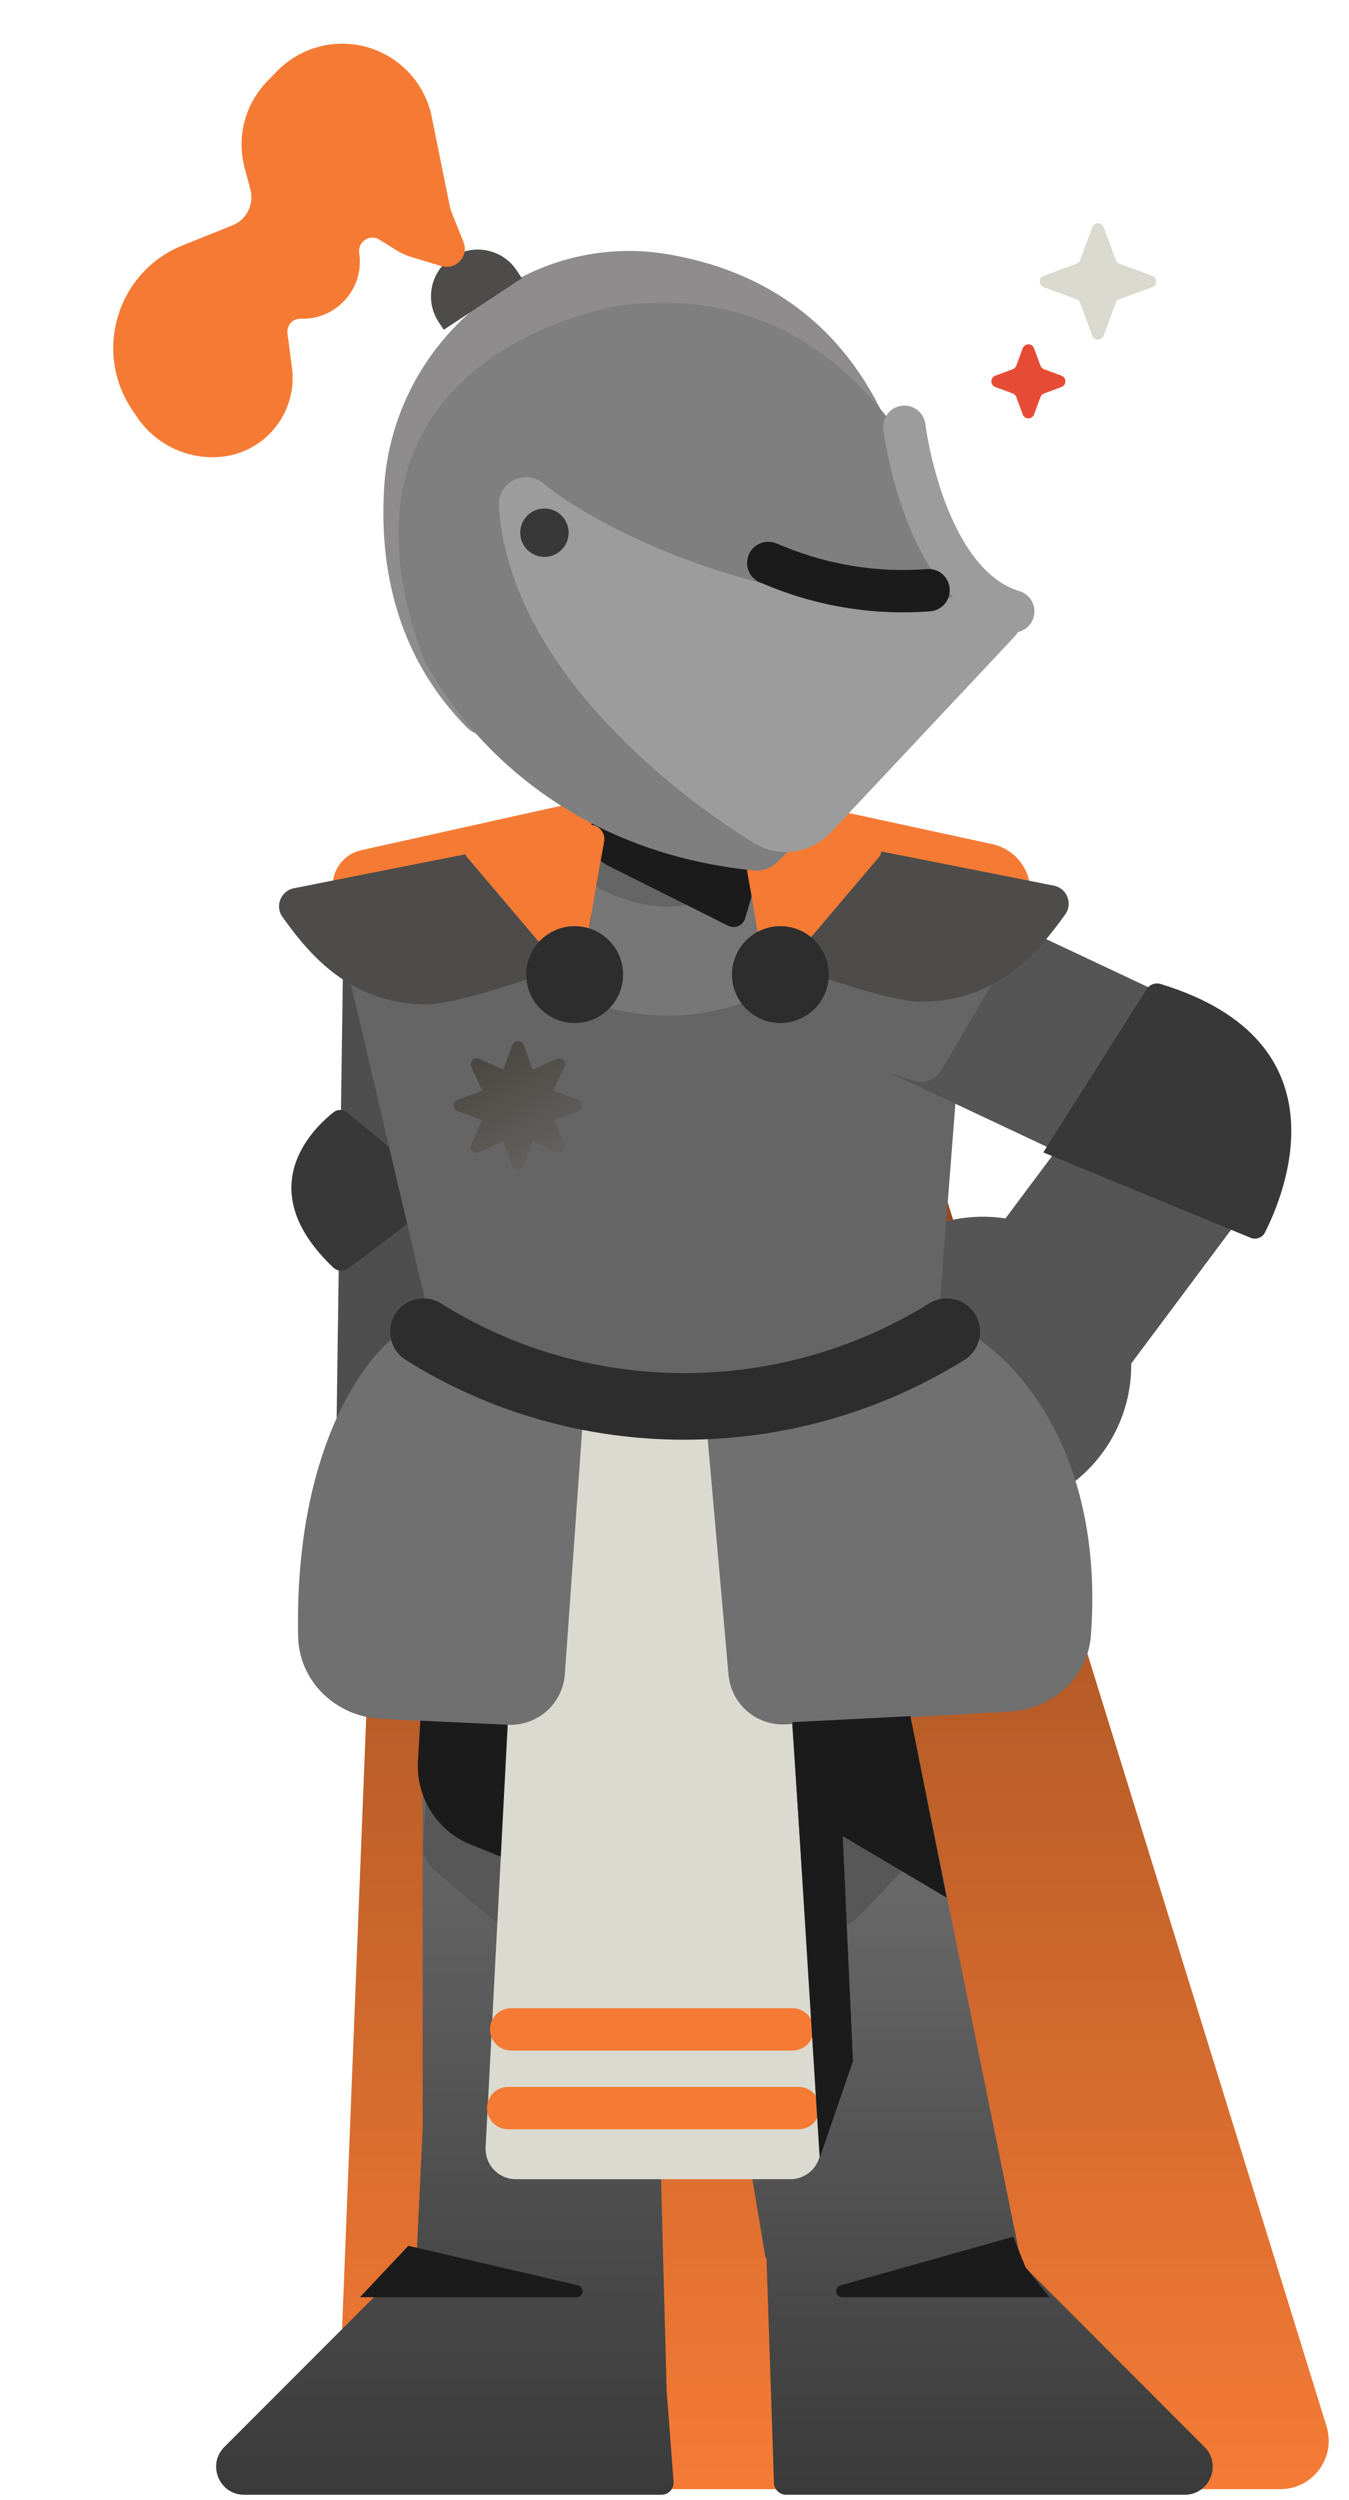 <svg width="223" height="413" viewBox="0 0 223 413" fill="none" xmlns="http://www.w3.org/2000/svg">
<path d="M55 146.313V149L113.5 143L169 152L169.679 150.416C171.66 145.793 168.935 140.511 164.02 139.446L113.5 128.5L59.698 140.456C56.953 141.066 55 143.501 55 146.313Z" fill="#F57B35"/>
<path d="M219.29 400.837L146.001 164.204L65.501 158.204L55.5 411.204H211.648C217.037 411.204 220.884 405.984 219.29 400.837Z" fill="#F57B35"/>
<path d="M219.29 400.837L146.001 164.204L65.501 158.204L55.5 411.204H211.648C217.037 411.204 220.884 405.984 219.29 400.837Z" fill="url(#paint0_linear_87_525)" fill-opacity="0.48"/>
<path d="M69.716 155.678L68.517 240.813" stroke="#4E4E4E" stroke-width="25.921" stroke-linejoin="round"/>
<path d="M73.81 197.309L57.599 209.523C56.843 210.092 55.775 210.047 55.089 209.396C41.484 196.48 51.509 186.614 55.134 183.744C55.812 183.207 56.754 183.264 57.421 183.813L73.81 197.309Z" fill="#383838"/>
<path d="M76.201 183.608C76.201 183.608 68.201 177.108 63.701 169.108V158.108L77.382 161.108L76.201 183.608Z" fill="#1B1B1B"/>
<path d="M52.974 248.629C52.752 236.369 62.716 226.231 75.249 226.004C87.782 225.777 98.106 235.548 98.328 247.808C98.55 260.068 88.586 270.206 76.053 270.432C63.52 270.659 53.196 260.888 52.974 248.629Z" fill="#778D71" stroke="#778D71" stroke-width="0.926"/>
<path d="M144.5 255.608L140.5 207.5L95.324 231.954L70.824 210.954L74.418 255.608L144.5 255.608Z" fill="#4D4C4B"/>
<path d="M125.009 123.569H98.009V147.069C98.009 154.525 104.053 160.569 111.509 160.569V160.569C118.965 160.569 125.009 154.525 125.009 147.069V123.569Z" fill="#A0BD92"/>
<path d="M129.01 147.108H90.01V147.108C90.01 155.945 97.173 163.108 106.01 163.108H113.01C121.846 163.108 129.01 155.945 129.01 147.108V147.108Z" fill="#656565"/>
<path d="M125.009 132.608V142.108C120.001 143.673 114.543 142.675 110.413 139.438L98.51 130.108L117.01 131.608L125.009 132.608Z" fill="#1B1B1B"/>
<path d="M104.964 243.107L126.544 373.017H126.706L127.944 410.196C127.98 411.274 128.865 412.13 129.943 412.13H195.839C199.962 412.13 202.027 407.145 199.112 404.229L167.919 373.017H168.665L141 237L104.964 243.107Z" fill="url(#paint1_linear_87_525)"/>
<path d="M69.867 293.434V351.777L68.867 372.608H68.693L37.089 404.231C34.175 407.147 36.24 412.131 40.363 412.131H109.352C110.516 412.131 111.434 411.14 111.346 409.98L110.201 394.881L109.058 351.777L107.5 295.5L106 239.5L71 211.5L69.867 293.434Z" fill="url(#paint2_linear_87_525)"/>
<circle cx="162.5" cy="225.5" r="24.5" fill="#555555"/>
<path d="M129.951 284.567L119.815 294.916C118.68 296.074 118.178 297.71 118.467 299.305L119.99 307.718C120.272 309.275 121.274 310.607 122.693 311.309L135.885 317.835C137.84 318.802 140.196 318.391 141.707 316.818L152.124 305.979C153.236 304.822 153.725 303.202 153.439 301.623L151.93 293.287C151.637 291.671 150.57 290.301 149.074 289.623L135.587 283.512C133.673 282.644 131.421 283.066 129.951 284.567Z" fill="#575757"/>
<path d="M85.2 284.635L72.871 292.239C71.491 293.09 70.609 294.557 70.505 296.175L69.958 304.707C69.857 306.286 70.509 307.82 71.717 308.843L82.95 318.353C84.615 319.763 87.001 319.93 88.846 318.768L101.566 310.755C102.924 309.9 103.788 308.446 103.891 306.845L104.433 298.39C104.538 296.751 103.832 295.164 102.543 294.146L90.924 284.968C89.275 283.665 86.988 283.532 85.2 284.635Z" fill="#575757"/>
<path d="M83.5 307L77.869 304.748C72.274 302.51 68.739 296.942 69.093 290.927L69.5 284L85.5 280L83.5 307Z" fill="#1B1B1B"/>
<g style="mix-blend-mode:multiply" opacity="0.4" filter="url(#filter0_g_87_525)">
<ellipse cx="8.332" cy="7.869" rx="8.332" ry="7.869" transform="matrix(-1 0 0 1 113.509 101.569)" fill="#B0C5B1"/>
</g>
<path d="M80.275 354.739L86.815 229.739C86.954 227.082 89.148 225 91.808 225H122.244C124.875 225 127.056 227.039 127.233 229.664L135.641 354.664C135.835 357.551 133.546 360 130.652 360H85.268C82.404 360 80.126 357.599 80.275 354.739Z" fill="#DBDAD0"/>
<path d="M51.282 270.326C50.656 240.569 61.712 225.065 67.927 221.381L93.161 232.923C93.92 233.27 94.383 234.051 94.324 234.883L91.38 276.433C91.112 280.224 87.868 283.108 84.072 282.931L63.131 281.956C56.733 281.658 51.417 276.73 51.282 270.326Z" fill="#707070" stroke="#707070" stroke-width="4" stroke-linecap="round" stroke-linejoin="round"/>
<path d="M178.336 270.063C180.64 239.503 165.155 224.001 156.325 220.47L119.452 234.729C119.036 234.889 118.777 235.306 118.817 235.749L122.421 276.489C122.755 280.256 126.019 283.077 129.794 282.861L166.832 280.74C172.803 280.398 177.886 276.028 178.336 270.063Z" fill="#707070" stroke="#707070" stroke-width="4" stroke-linecap="round" stroke-linejoin="round"/>
<g style="mix-blend-mode:multiply" opacity="0.4" filter="url(#filter1_g_87_525)">
<ellipse cx="8.332" cy="7.869" rx="8.332" ry="7.869" transform="matrix(-1 0 0 1 150.006 101.569)" fill="#B0C5B1"/>
</g>
<path d="M55.5 151.945L71.5 220C71.5 220 82.5 234.5 107 237C127 237 155 220 155 220L158 181.5V153.5L125.143 148.365V130.574L111.009 132.569L97.85 129.569V147.135L55.5 151.945Z" fill="#656565"/>
<path d="M89 151C89 151 110 168.5 130 151" stroke="#777777" stroke-width="18" stroke-linecap="square" stroke-linejoin="round"/>
<circle cx="3" cy="3" r="2.537" transform="matrix(-1 0 0 1 145.009 101.516)" fill="#1B1B1B" stroke="#1B1B1B" stroke-width="0.926"/>
<path d="M120.366 152.933L100.438 142.969C98.655 142.077 97.572 140.211 97.682 138.22L98 132.5L112.993 138.304C113.33 138.434 113.68 138.528 114.038 138.583L126.5 140.5L123.178 151.712C122.824 152.905 121.479 153.489 120.366 152.933Z" fill="#1B1B1B"/>
<circle cx="3" cy="3" r="2.537" transform="matrix(-1 0 0 1 122.257 101.516)" fill="#1B1B1B" stroke="#1B1B1B" stroke-width="0.926"/>
<path d="M117.749 94.204L122.501 96.818" stroke="#DBDAD0" stroke-width="5.554" stroke-linecap="round" style="mix-blend-mode:multiply"/>
<path d="M143.001 94.204L138.272 96.818" stroke="#DBDAD0" stroke-width="5.554" stroke-linecap="round" style="mix-blend-mode:multiply"/>
<path d="M121.501 118V118C125.276 119.886 129.728 119.889 133.501 118V118" stroke="#1B1B1B" stroke-width="3" stroke-linecap="round" stroke-linejoin="round"/>
<path d="M154.275 163.489L192.772 181.599C195.636 182.946 196.544 186.581 194.649 189.116L168.044 224.722" stroke="#555555" stroke-width="31" stroke-linejoin="round"/>
<path d="M155.659 176.753L171.009 150.569L136.787 152.069L119 179.569L136.787 173.704L150.919 178.517C152.717 179.129 154.699 178.392 155.659 176.753Z" fill="#656565"/>
<path d="M174.217 146.307L125.009 136.569V150.006C125.009 154.561 127.813 158.651 132.115 160.152C138.826 162.492 148.449 165.567 152.5 165.5C164.905 165.295 171.552 157.421 176.113 151.027C177.381 149.25 176.359 146.731 174.217 146.307Z" fill="#4D4C4B"/>
<path d="M48.575 146.738L97.783 137V150.437C97.783 154.992 94.979 159.082 90.677 160.582C83.966 162.923 74.344 165.998 70.292 165.931C57.887 165.726 51.24 157.852 46.68 151.458C45.412 149.681 46.434 147.162 48.575 146.738Z" fill="#4D4C4B"/>
<path d="M77.264 141.668L89 155.5H97C97.734 151.094 99.062 143.292 99.874 138.981C100.14 137.565 98.903 136.145 97.468 136.283C93.08 136.705 84.789 137.548 78.455 138.459C76.923 138.679 76.263 140.488 77.264 141.668Z" fill="#F57B35"/>
<path d="M145.236 141.668L133.5 155.5H125.5C124.766 151.094 123.438 143.292 122.626 138.981C122.36 137.565 123.597 136.145 125.032 136.283C129.42 136.705 137.711 137.548 144.045 138.459C145.577 138.679 146.237 140.488 145.236 141.668Z" fill="#F57B35"/>
<path d="M70 220V220C96.313 236.522 130.101 236.385 156.5 220V220" stroke="#383838" stroke-width="11" stroke-linecap="round" stroke-linejoin="round"/>
<path d="M70 220V220C96.313 236.522 130.101 236.385 156.5 220V220" stroke="black" stroke-opacity="0.2" stroke-width="11" stroke-linecap="round" stroke-linejoin="round"/>
<path d="M138.968 377.537L167.501 369.5L169.501 374.5L173.501 379.5H139.239C138.077 379.5 137.85 377.852 138.968 377.537Z" fill="#1B1B1B"/>
<path d="M95.524 377.526L67.501 371L59.501 379.5H95.298C96.487 379.5 96.682 377.796 95.524 377.526Z" fill="#1B1B1B"/>
<path d="M86.556 172.652C86.234 171.782 85.003 171.782 84.681 172.652L83.176 176.72L79.235 174.908C78.391 174.521 77.521 175.391 77.909 176.234L79.721 180.175L75.653 181.681C74.782 182.003 74.782 183.233 75.653 183.556L79.721 185.061L77.909 189.002C77.521 189.845 78.391 190.716 79.235 190.328L83.176 188.516L84.681 192.584C85.003 193.454 86.234 193.454 86.556 192.584L88.062 188.516L92.002 190.328C92.845 190.716 93.716 189.845 93.328 189.002L91.517 185.061L95.584 183.556C96.454 183.233 96.454 182.003 95.584 181.681L91.517 180.175L93.328 176.234C93.716 175.391 92.846 174.521 92.002 174.908L88.062 176.72L86.556 172.652Z" fill="url(#paint3_linear_87_525)"/>
<path d="M110.345 41.994C123.515 44.21 137.158 50.96 145.5 67.5C141.764 67.5 124.001 69.647 92.833 69.647C68.211 69.647 75.679 95.972 83.147 115.494C84.847 119.937 80.391 123.468 77.065 120.067C65.449 108.193 62.686 93.595 63.508 80.436C64.997 56.572 86.766 38.026 110.345 41.994Z" fill="#8E8C8C"/>
<path d="M172.46 190.377L189.576 163.372C190.047 162.628 190.984 162.286 191.827 162.543C222.878 171.998 212.359 197.217 209.094 203.623C208.647 204.501 207.608 204.843 206.697 204.468L172.46 190.377Z" fill="#383838"/>
<path d="M169.582 101.953L128.503 142.409C127.477 143.42 126.045 143.946 124.611 143.801C83.803 139.696 69.911 108.486 69.911 108.486C51.418 58.138 102.398 50.496 102.398 50.496C137.133 45.791 151.802 75.99 154.151 81.439C154.39 81.992 154.492 82.577 154.551 83.177C154.853 86.272 156.786 96.444 169.12 100.211C169.872 100.441 170.142 101.401 169.582 101.953Z" fill="#7F7F7F"/>
<path d="M167.5 101C152.63 96.5 149.5 70.5 149.5 70.5" stroke="#9C9C9C" stroke-width="7" stroke-linecap="round" stroke-linejoin="round"/>
<path d="M164.099 100.971C135.543 108.093 99.955 92.753 87.628 82.57C86.945 82.006 85.89 82.492 85.948 83.375C87.472 106.787 111.13 126.851 126.496 136.314C129.194 137.976 132.654 137.394 134.823 135.083L165.183 102.746C165.892 101.99 165.105 100.72 164.099 100.971Z" fill="#9C9C9C" stroke="#9C9C9C" stroke-width="7" stroke-linecap="round" stroke-linejoin="round"/>
<circle cx="90" cy="88" r="4" fill="#383838"/>
<path d="M127 93L128.425 93.581C136.366 96.816 144.951 98.158 153.5 97.5V97.5" stroke="#1B1B1B" stroke-width="7" stroke-linecap="round" stroke-linejoin="round"/>
<path d="M180.562 37.535C180.884 36.664 182.116 36.664 182.438 37.535L184.446 42.963C184.548 43.236 184.764 43.452 185.037 43.553L190.465 45.562C191.336 45.884 191.336 47.116 190.465 47.438L185.037 49.447C184.764 49.548 184.548 49.764 184.446 50.037L182.438 55.465C182.116 56.336 180.884 56.336 180.562 55.465L178.554 50.037C178.452 49.764 178.236 49.548 177.963 49.447L172.535 47.438C171.664 47.116 171.664 45.884 172.535 45.562L177.963 43.553C178.236 43.452 178.452 43.236 178.554 42.963L180.562 37.535Z" fill="#DBDAD0"/>
<path d="M169.062 57.535C169.384 56.664 170.616 56.664 170.938 57.535L172.001 60.408C172.102 60.682 172.318 60.898 172.592 60.999L175.465 62.062C176.336 62.384 176.336 63.616 175.465 63.938L172.592 65.001C172.318 65.102 172.102 65.318 172.001 65.592L170.938 68.466C170.616 69.336 169.384 69.336 169.062 68.466L167.999 65.592C167.898 65.318 167.682 65.102 167.408 65.001L164.535 63.938C163.664 63.616 163.664 62.384 164.535 62.062L167.408 60.999C167.682 60.898 167.898 60.682 167.999 60.408L169.062 57.535Z" fill="#E64C35"/>
<circle cx="95" cy="161" r="8" fill="#2D2D2D"/>
<circle cx="129" cy="161" r="8" fill="#2D2D2D"/>
<path d="M84 348.25H132" stroke="#F57B35" stroke-width="7" stroke-linecap="round" stroke-linejoin="round"/>
<path d="M84.5 335.25H131" stroke="#F57B35" stroke-width="7" stroke-linecap="round" stroke-linejoin="round"/>
<path d="M72.523 53.224C70.17 49.657 71.155 44.859 74.721 42.507V42.507C78.287 40.154 83.085 41.139 85.438 44.705L86.267 45.963L73.353 54.482L72.523 53.224Z" fill="#4D4C4B"/>
<path d="M74.641 35.047L76.615 39.968C77.551 42.303 75.371 44.684 72.963 43.957L67.928 42.436C67.099 42.186 66.306 41.827 65.571 41.369L62.717 39.593C61.144 38.614 59.14 39.903 59.378 41.741L59.41 41.989C60.159 47.77 55.548 52.845 49.722 52.652C48.396 52.608 47.348 53.764 47.521 55.08L48.263 60.715C49.252 68.219 43.696 74.997 36.144 75.501C30.807 75.857 25.681 73.358 22.675 68.933L21.885 67.771C15.326 58.116 19.37 44.87 30.203 40.526L38.42 37.23C40.767 36.289 42.042 33.744 41.39 31.3L40.437 27.728C39.079 22.639 40.495 17.209 44.167 13.432L45.763 11.789C49.596 7.846 55.27 6.3 60.572 7.754C66.065 9.26 70.241 13.73 71.371 19.311L74.381 34.178C74.441 34.475 74.528 34.766 74.641 35.047Z" fill="#F57B35"/>
<path d="M156.5 313.5L132 299L131 284.5L150.5 283.5L156.5 313.5Z" fill="#1B1B1B"/>
<path d="M141 340.5L135.5 356.5L131 284.5L139 296.5L141 340.5Z" fill="#1B1B1B"/>
<defs>
<filter id="filter0_g_87_525" x="86.69" y="91.413" width="36.974" height="36.049" filterUnits="userSpaceOnUse" color-interpolation-filters="sRGB">
<feFlood flood-opacity="0" result="BackgroundImageFix"/>
<feBlend mode="normal" in="SourceGraphic" in2="BackgroundImageFix" result="shape"/>
<feTurbulence type="fractalNoise" baseFrequency="2.16 2.16" numOctaves="3" seed="1626" />
<feDisplacementMap in="shape" scale="20.311" xChannelSelector="R" yChannelSelector="G" result="displacedImage" width="100%" height="100%" />
<feMerge result="effect1_texture_87_525">
<feMergeNode in="displacedImage"/>
</feMerge>
</filter>
<filter id="filter1_g_87_525" x="123.188" y="91.413" width="36.974" height="36.049" filterUnits="userSpaceOnUse" color-interpolation-filters="sRGB">
<feFlood flood-opacity="0" result="BackgroundImageFix"/>
<feBlend mode="normal" in="SourceGraphic" in2="BackgroundImageFix" result="shape"/>
<feTurbulence type="fractalNoise" baseFrequency="2.16 2.16" numOctaves="3" seed="1626" />
<feDisplacementMap in="shape" scale="20.311" xChannelSelector="R" yChannelSelector="G" result="displacedImage" width="100%" height="100%" />
<feMerge result="effect1_texture_87_525">
<feMergeNode in="displacedImage"/>
</feMerge>
</filter>
<linearGradient id="paint0_linear_87_525" x1="144.001" y1="158.204" x2="144.001" y2="411.204" gradientUnits="userSpaceOnUse">
<stop/>
<stop offset="1" stop-opacity="0"/>
</linearGradient>
<linearGradient id="paint1_linear_87_525" x1="152.721" y1="237" x2="152.721" y2="412.13" gradientUnits="userSpaceOnUse">
<stop stop-color="#4D4C4B"/>
<stop offset="0.428" stop-color="#686868"/>
<stop offset="1" stop-color="#3A3A3A"/>
</linearGradient>
<linearGradient id="paint2_linear_87_525" x1="73.538" y1="211.5" x2="73.538" y2="412.131" gradientUnits="userSpaceOnUse">
<stop stop-color="#4D4C4B"/>
<stop offset="0.428" stop-color="#686868"/>
<stop offset="1" stop-color="#3A3A3A"/>
</linearGradient>
<linearGradient id="paint3_linear_87_525" x1="70.796" y1="162.941" x2="95.796" y2="210.44" gradientUnits="userSpaceOnUse">
<stop stop-color="#3A342E"/>
<stop offset="1" stop-color="#7A7A7A"/>
</linearGradient>
</defs>
</svg>
